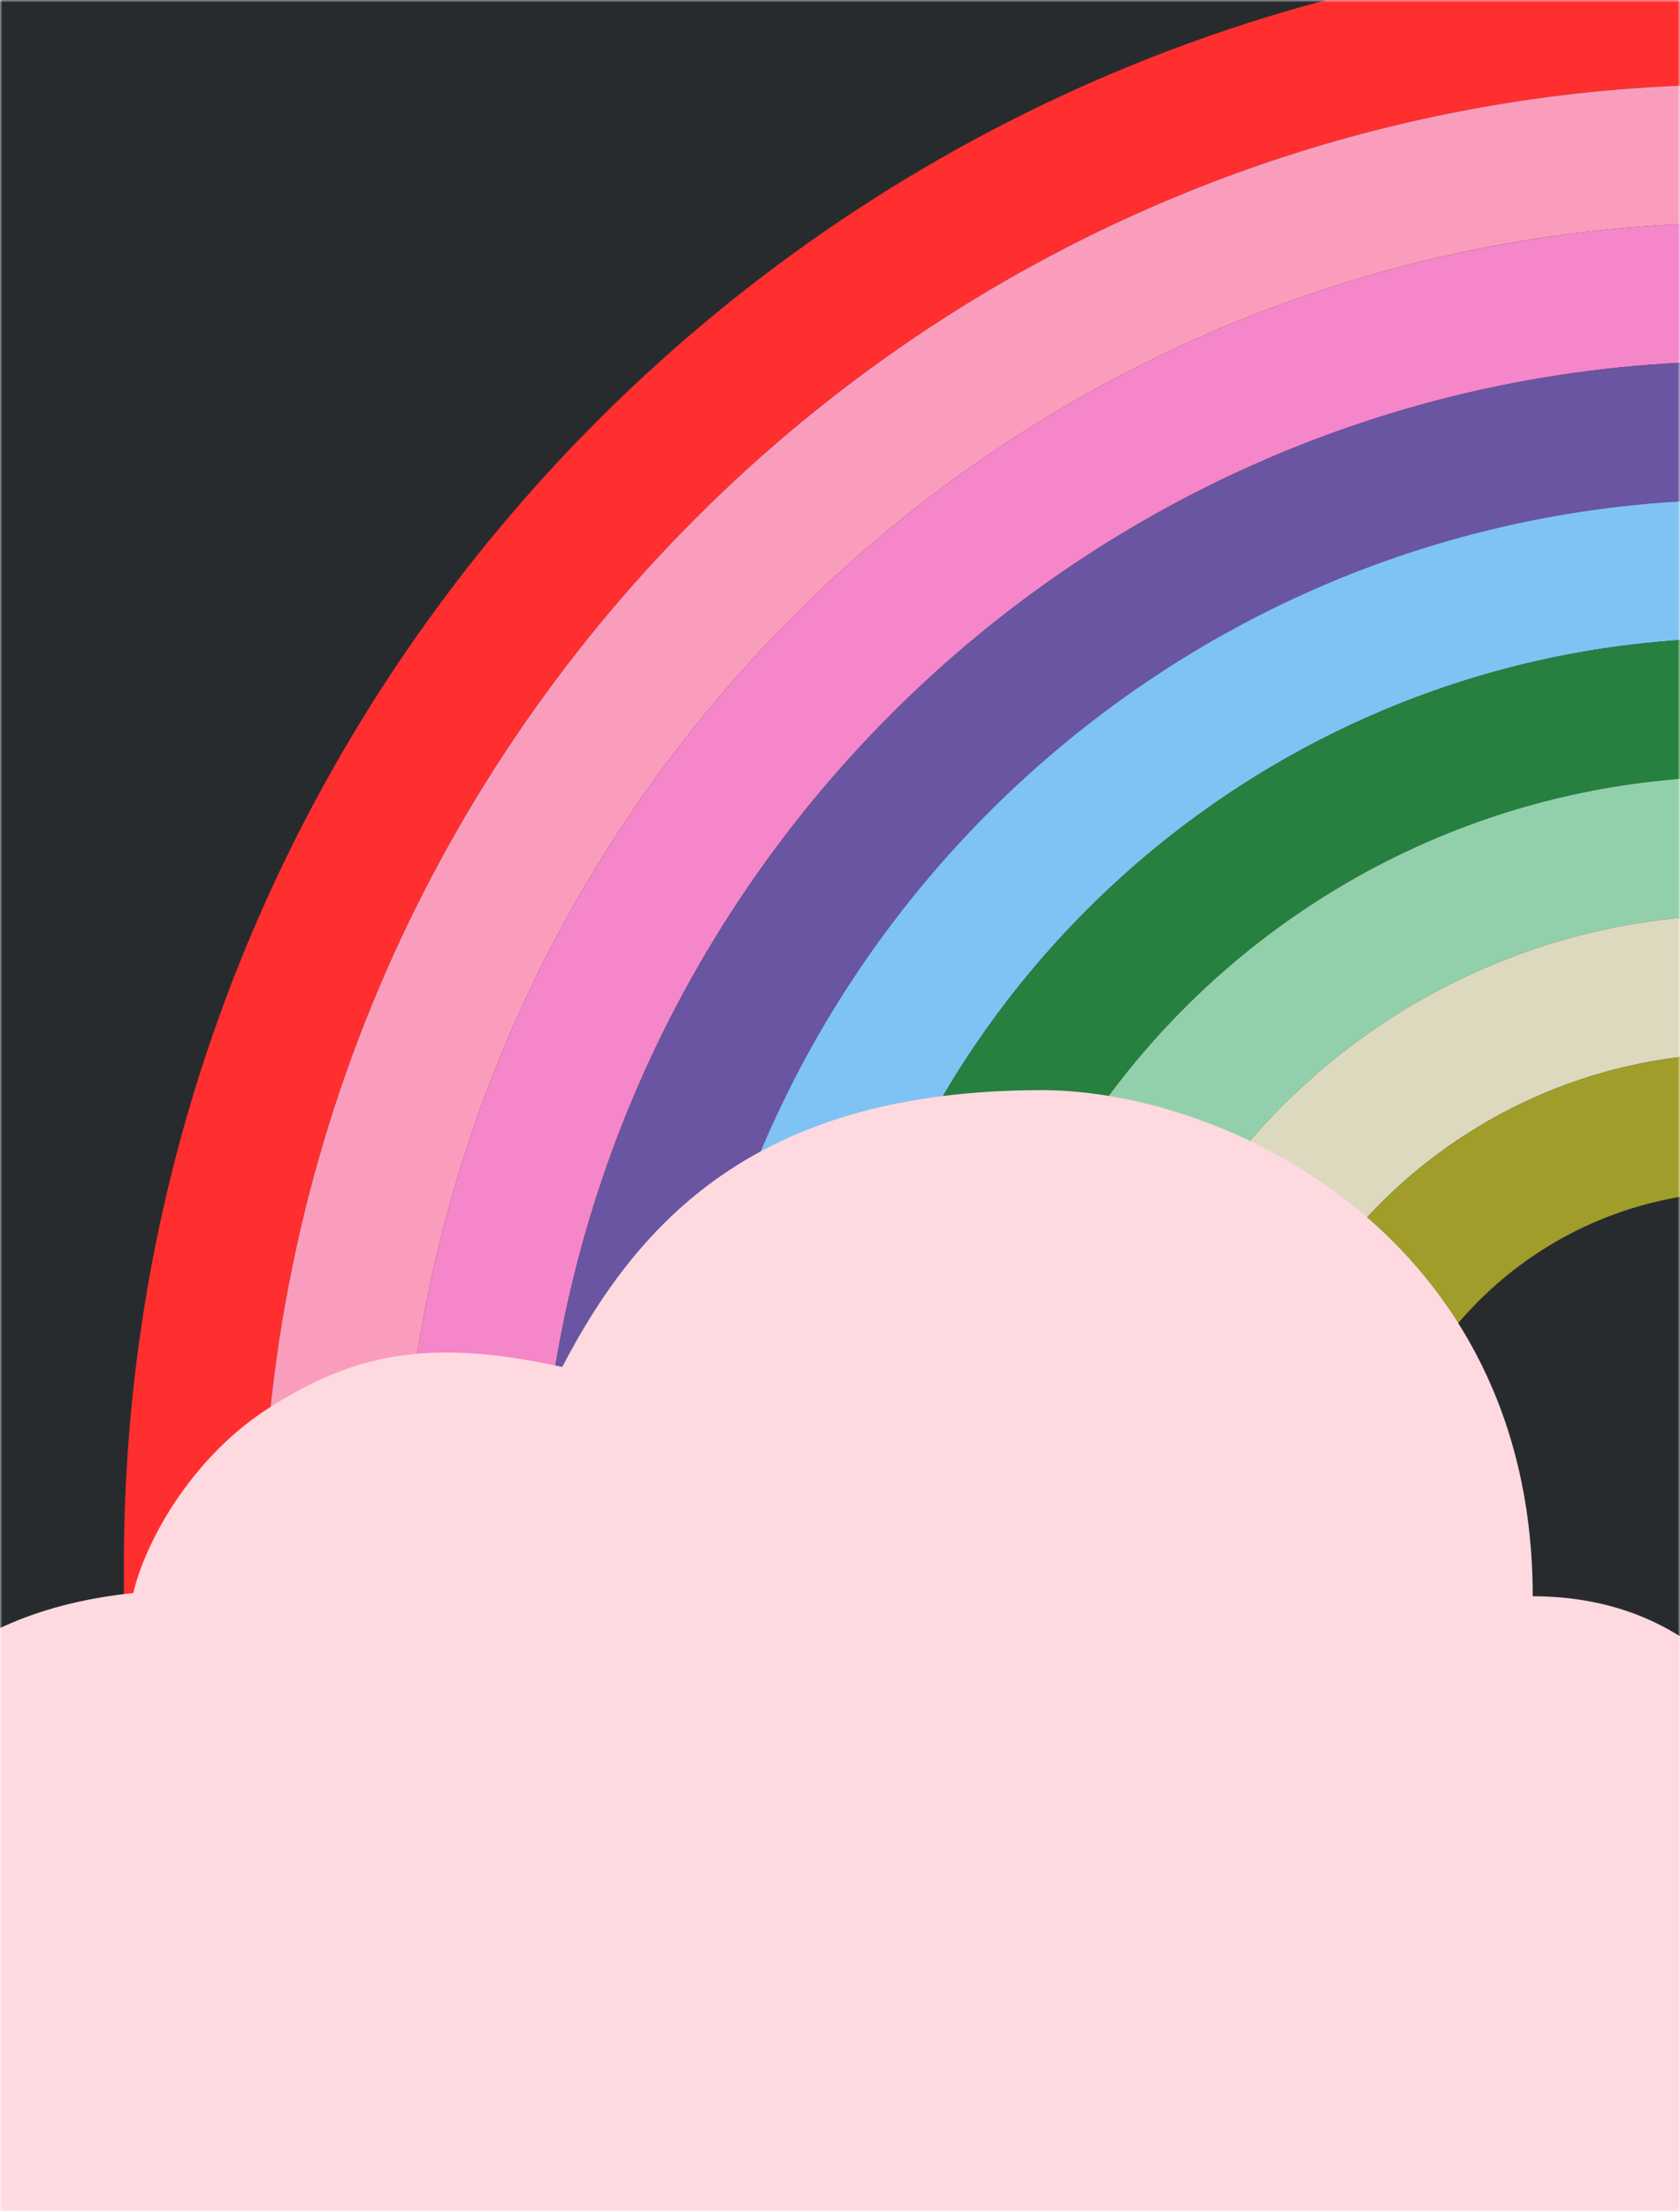 <svg width="342" height="450" viewBox="0 0 342 450" fill="none" xmlns="http://www.w3.org/2000/svg">
<mask id="mask0_2548_128" style="mask-type:alpha" maskUnits="userSpaceOnUse" x="0" y="0" width="342" height="450">
<rect width="342" height="450" fill="#282B2D"/>
</mask>
<g mask="url(#mask0_2548_128)">
<rect x="-11.398" y="-15" width="364.8" height="480" fill="#282B2D"/>
<path d="M25.211 326.058H53.377C53.377 325.275 53.38 316.982 53.386 316.2C54.648 150.833 189.093 17.166 354.758 17.166V-11C173.537 -11 26.481 135.277 25.219 316.2C25.214 316.982 25.211 325.275 25.211 326.058Z" fill="#FF2F2F"/>
<path d="M53.379 318.547C53.379 152.099 188.312 17.166 354.76 17.166V45.333C203.868 45.333 81.545 167.655 81.545 318.547H53.379Z" fill="#FA9DBC"/>
<path d="M354.757 45.333C203.865 45.333 81.543 167.655 81.543 318.547H109.709C109.709 183.211 219.421 73.499 354.757 73.499V45.333Z" fill="#F486C9"/>
<path d="M109.711 318.548C109.711 183.211 219.423 73.499 354.759 73.499V101.666C234.979 101.666 137.877 198.767 137.877 318.548H109.711Z" fill="#6A55A2"/>
<path d="M354.757 101.666C234.976 101.666 137.875 198.767 137.875 318.547H166.041C166.041 214.323 250.532 129.832 354.757 129.832V101.666Z" fill="#7FC2F4"/>
<path d="M166.043 318.547C166.043 214.323 250.534 129.832 354.758 129.832V157.998C266.09 157.998 194.209 229.879 194.209 318.547H166.043Z" fill="#268040"/>
<path d="M354.76 157.999C266.091 157.999 194.211 229.879 194.211 318.547H222.377C222.377 245.435 281.647 186.165 354.76 186.165V157.999Z" fill="#92D0AB"/>
<path d="M222.375 318.547C222.375 245.435 281.645 186.165 354.757 186.165V214.331C297.2 214.331 250.541 260.99 250.541 318.547H222.375Z" fill="#DCD9BF"/>
<path d="M354.759 214.332C297.202 214.332 250.543 260.991 250.543 318.547H278.709C278.709 276.546 312.758 242.498 354.759 242.498V214.332Z" fill="#A09D2A"/>
<path d="M212.106 221.843C154.828 221.843 130.306 247.771 114.456 278.176C86.759 272.073 71.831 275.828 55.306 286.156C38.782 296.484 29.423 314.186 27.14 324.181C-9.477 327.936 -32.477 349.147 -32.477 386.147C-32.477 431.213 -41.398 470.646 14.472 470.646H337.916C371.246 470.646 365.646 426.519 365.646 378.494C365.646 350.101 346.192 324.837 312.017 324.837C312.017 251.715 249.661 221.843 212.106 221.843Z" fill="#FFD9E0"/>
</g>
</svg>
